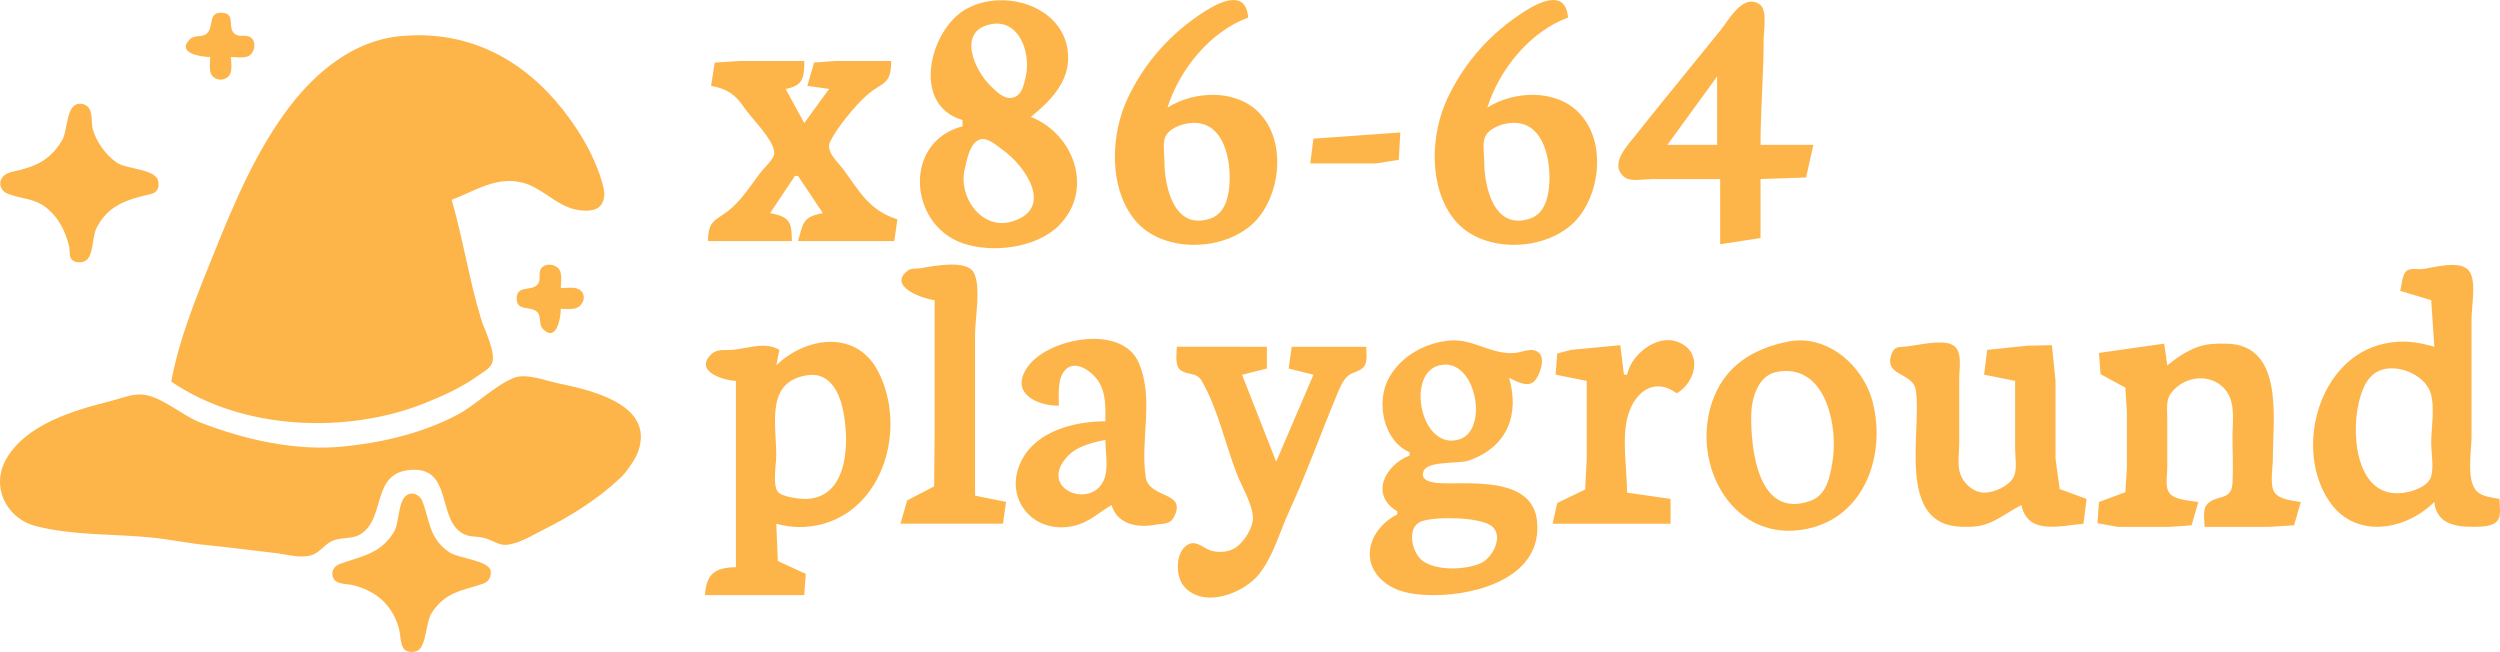 <?xml version="1.0" encoding="UTF-8" standalone="no"?>
<!-- Created with Inkscape (http://www.inkscape.org/) -->

<svg
   width="68.171mm"
   height="17.778mm"
   viewBox="0 0 68.171 17.778"
   version="1.1"
   id="svg1"
   xml:space="preserve"
   xmlns="http://www.w3.org/2000/svg"
   xmlns:svg="http://www.w3.org/2000/svg"><defs
     id="defs1" /><g
     id="g48"
     transform="translate(-69.388,-179.939)"><path
       id="path47"
       style="fill:#fdb54a;stroke:none"
       d="m 102.978,179.941 c -0.233,0.017 -0.514,0.165 -0.738,0.308 -0.924,0.59 -1.635,1.38 -2.103,2.371 -0.462,0.977 -0.525,2.413 0.183,3.302 0.787,0.987 2.663,0.887 3.415,-0.085 0.584,-0.754 0.695,-2.056 0.014,-2.794 -0.639,-0.693 -1.797,-0.63 -2.526,-0.17 0.329,-1.041 1.162,-2.072 2.201,-2.455 -0.03,-0.38 -0.214,-0.494 -0.447,-0.477 z m 8.721,0 c -0.233,0.017 -0.514,0.165 -0.739,0.308 -0.924,0.59 -1.634,1.38 -2.102,2.371 -0.462,0.977 -0.525,2.413 0.183,3.302 0.787,0.987 2.663,0.887 3.415,-0.085 0.584,-0.754 0.696,-2.056 0.014,-2.794 -0.639,-0.693 -1.797,-0.63 -2.526,-0.17 0.329,-1.041 1.162,-2.072 2.201,-2.455 -0.03,-0.38 -0.214,-0.494 -0.446,-0.477 z m -15.112,0.008 c -0.305,0.015 -0.606,0.095 -0.867,0.244 -0.977,0.557 -1.501,2.609 -0.085,3.019 v 0.17 c -1.635,0.43 -1.463,2.681 0,3.189 0.8,0.278 2.008,0.137 2.625,-0.48 0.97,-0.97 0.421,-2.497 -0.762,-2.964 0.522,-0.426 1.057,-0.95 1.016,-1.693 -0.055,-0.995 -1.012,-1.531 -1.927,-1.486 z m 20.626,0.04 c -0.383,-0.075 -0.705,0.52 -0.904,0.768 -0.774,0.961 -1.562,1.911 -2.329,2.879 -0.215,0.272 -0.738,0.801 -0.282,1.143 0.157,0.118 0.547,0.043 0.734,0.043 h 1.862 v 1.778 l 1.101,-0.17 v -1.609 l 1.242,-0.042 0.198,-0.889 h -1.44 c 0,-0.969 0.085,-1.91 0.085,-2.878 0,-0.229 0.105,-0.799 -0.099,-0.946 -0.057,-0.041 -0.113,-0.066 -0.168,-0.076 z m -20.539,0.601 c 0.591,0.084 0.811,0.899 0.684,1.437 -0.051,0.218 -0.1,0.524 -0.367,0.578 -0.233,0.047 -0.445,-0.183 -0.593,-0.325 -0.417,-0.399 -0.931,-1.485 0,-1.679 0.1,-0.021 0.192,-0.024 0.276,-0.012 z m -7.134,1.013 -0.663,0.043 -0.099,0.635 c 0.431,0.079 0.66,0.228 0.903,0.593 0.19,0.286 0.825,0.89 0.819,1.241 -0.003,0.163 -0.287,0.411 -0.381,0.536 -0.233,0.311 -0.462,0.666 -0.748,0.931 -0.41,0.381 -0.677,0.292 -0.677,0.931 h 2.286 c 0,-0.517 -0.056,-0.663 -0.593,-0.762 l 0.677,-1.015 h 0.085 l 0.677,1.015 c -0.56,0.103 -0.536,0.273 -0.677,0.762 h 2.625 l 0.085,-0.593 c -0.756,-0.239 -1.016,-0.73 -1.468,-1.354 -0.147,-0.203 -0.499,-0.489 -0.367,-0.762 0.185,-0.381 0.671,-0.973 0.988,-1.256 0.438,-0.391 0.677,-0.268 0.677,-0.946 h -1.524 l -0.579,0.043 -0.183,0.635 0.593,0.084 -0.677,0.931 -0.508,-0.931 c 0.483,-0.089 0.508,-0.308 0.508,-0.762 z m 26.67,0.423 v 1.863 h -1.355 z m -14.15,1.269 c 0.693,0.083 0.884,0.959 0.857,1.61 -0.015,0.37 -0.116,0.849 -0.508,0.988 -1.008,0.355 -1.27,-0.862 -1.27,-1.58 0,-0.196 -0.057,-0.501 0.042,-0.677 0.1,-0.178 0.361,-0.288 0.55,-0.325 0.12,-0.023 0.23,-0.027 0.329,-0.015 z m 8.721,0 c 0.693,0.083 0.883,0.959 0.856,1.61 -0.015,0.37 -0.116,0.849 -0.508,0.988 -1.008,0.355 -1.27,-0.862 -1.27,-1.58 0,-0.196 -0.058,-0.501 0.042,-0.677 0.1,-0.178 0.361,-0.288 0.55,-0.325 0.12,-0.023 0.23,-0.027 0.329,-0.015 z m -3.208,0.256 -2.371,0.169 -0.085,0.677 h 1.778 l 0.635,-0.099 z m -11.43,0.183 c 0.198,-0.037 0.444,0.191 0.593,0.297 0.613,0.434 1.407,1.595 0.254,1.947 -0.837,0.256 -1.472,-0.676 -1.299,-1.411 0.057,-0.242 0.142,-0.776 0.452,-0.833 z m -0.866,3.421 c -0.285,0.006 -0.584,0.062 -0.742,0.092 -0.113,0.022 -0.3,-0.002 -0.395,0.071 -0.57,0.437 0.447,0.781 0.734,0.804 v 3.556 l -0.014,1.524 -0.734,0.381 -0.183,0.635 h 2.794 l 0.085,-0.593 -0.846,-0.17 v -4.403 c 0,-0.422 0.173,-1.328 -0.042,-1.693 -0.099,-0.168 -0.37,-0.212 -0.655,-0.206 z m 40.849,0.012 c -0.26,0.021 -0.533,0.094 -0.697,0.11 -0.126,0.012 -0.297,-0.037 -0.409,0.043 -0.132,0.095 -0.14,0.401 -0.183,0.55 l 0.846,0.254 0.085,1.27 c -0.476,-0.138 -0.868,-0.188 -1.355,-0.086 -1.801,0.375 -2.488,2.889 -1.496,4.319 0.715,1.03 2.086,0.765 2.85,0 0.064,0.607 0.589,0.684 1.101,0.677 0.193,-0.003 0.511,-7.3e-4 0.635,-0.183 0.095,-0.14 0.042,-0.416 0.042,-0.578 -0.189,-0.035 -0.439,-0.056 -0.592,-0.183 -0.33,-0.276 -0.17,-1.116 -0.17,-1.51 v -3.217 c 0,-0.327 0.127,-0.984 -0.042,-1.27 -0.11,-0.186 -0.355,-0.216 -0.615,-0.195 z m -37.144,2.023 c -0.618,0.057 -1.251,0.336 -1.54,0.711 -0.558,0.726 0.182,1.102 0.819,1.102 0,-0.277 -0.039,-0.676 0.127,-0.918 0.268,-0.391 0.757,-0.038 0.945,0.24 0.221,0.327 0.197,0.728 0.197,1.102 -0.812,0 -1.831,0.247 -2.258,1.016 -0.577,1.038 0.267,2.104 1.411,1.833 0.406,-0.096 0.675,-0.366 1.016,-0.564 0.152,0.524 0.707,0.629 1.185,0.536 0.199,-0.039 0.398,0.005 0.508,-0.198 0.392,-0.724 -0.67,-0.498 -0.762,-1.101 -0.157,-1.026 0.241,-2.147 -0.197,-3.133 -0.23,-0.517 -0.833,-0.683 -1.452,-0.626 z m 15.825,0.025 c -0.302,0.024 -0.596,0.215 -0.785,0.433 -0.139,0.16 -0.216,0.31 -0.268,0.508 h -0.084 l -0.099,-0.804 -1.34,0.127 -0.381,0.099 -0.042,0.578 0.847,0.17 v 2.116 l -0.042,0.846 -0.762,0.367 -0.127,0.565 h 3.217 v -0.677 l -1.185,-0.17 c 0,-0.635 -0.157,-1.51 0.028,-2.117 0.203,-0.665 0.736,-1.027 1.327,-0.592 0.532,-0.308 0.731,-1.157 0,-1.411 -0.099,-0.034 -0.201,-0.045 -0.302,-0.037 z m 3.749,0.008 c -0.131,-0.006 -0.264,0.003 -0.399,0.029 -0.969,0.188 -1.757,0.671 -2.088,1.665 -0.576,1.728 0.594,3.86 2.596,3.443 1.571,-0.327 2.151,-2.009 1.792,-3.443 -0.215,-0.861 -0.988,-1.651 -1.901,-1.694 z m -9.627,0.001 c -0.672,0.056 -1.334,0.42 -1.666,1.016 -0.364,0.655 -0.158,1.722 0.565,2.032 v 0.085 c -0.679,0.268 -1.092,1.076 -0.339,1.524 v 0.085 c -0.779,0.389 -1.088,1.363 -0.254,1.919 0.368,0.246 0.845,0.282 1.27,0.282 1.173,0 2.964,-0.5 2.794,-2.032 -0.123,-1.105 -1.56,-1.016 -2.37,-1.016 -0.179,0 -0.878,0.029 -0.72,-0.339 0.123,-0.284 0.954,-0.187 1.228,-0.282 1.062,-0.369 1.39,-1.258 1.101,-2.258 0.164,0.082 0.465,0.256 0.649,0.127 0.177,-0.124 0.342,-0.622 0.183,-0.79 -0.181,-0.193 -0.449,-0.035 -0.664,-0.015 -0.639,0.062 -1.143,-0.391 -1.778,-0.338 z m -16.91,0.037 c -0.521,0.006 -1.067,0.255 -1.463,0.641 l 0.085,-0.424 c -0.395,-0.229 -0.836,-0.042 -1.27,0 -0.192,0.019 -0.421,-0.035 -0.579,0.113 -0.502,0.472 0.333,0.725 0.663,0.734 v 5.08 c -0.582,0.015 -0.8,0.176 -0.846,0.762 h 2.709 l 0.042,-0.579 -0.762,-0.352 -0.042,-1.016 c 0.385,0.111 0.794,0.121 1.185,0.028 1.756,-0.415 2.378,-2.653 1.595,-4.177 -0.298,-0.581 -0.795,-0.816 -1.317,-0.81 z m 30.333,0.018 c -0.343,-0.018 -0.803,0.1 -1.062,0.115 -0.145,0.008 -0.248,0.018 -0.31,0.169 -0.265,0.647 0.571,0.512 0.649,1.016 0.173,1.119 -0.562,3.7 1.27,3.725 0.205,0.003 0.396,0.004 0.593,-0.056 0.377,-0.115 0.67,-0.364 1.016,-0.536 v 5.2e-4 c 0.175,0.833 1.078,0.557 1.693,0.508 l 0.085,-0.677 -0.734,-0.268 -0.113,-0.833 v -2.117 l -0.099,-0.974 -0.663,0.014 -1.101,0.113 -0.085,0.677 0.846,0.17 v 1.862 c 0,0.222 0.064,0.56 -0.042,0.762 -0.128,0.246 -0.532,0.427 -0.805,0.423 -0.286,-0.004 -0.558,-0.246 -0.649,-0.508 -0.086,-0.247 -0.028,-0.588 -0.028,-0.846 v -1.778 c 0,-0.26 0.098,-0.732 -0.169,-0.889 -0.077,-0.045 -0.179,-0.067 -0.293,-0.073 z m 6.05,0.03 -1.778,0.254 0.042,0.579 0.677,0.367 0.042,0.663 v 1.524 l -0.042,0.664 -0.72,0.268 -0.042,0.578 0.55,0.099 h 1.44 l 0.578,-0.042 0.183,-0.635 c -0.234,-0.043 -0.665,-0.048 -0.804,-0.268 -0.103,-0.163 -0.042,-0.478 -0.042,-0.664 v -1.354 c 0,-0.229 -0.043,-0.482 0.099,-0.677 0.379,-0.523 1.208,-0.569 1.552,0 0.204,0.337 0.127,0.81 0.127,1.185 0,0.421 0.024,0.85 0,1.27 -0.029,0.516 -0.499,0.283 -0.719,0.607 -0.095,0.14 -0.042,0.416 -0.042,0.578 h 1.778 l 0.663,-0.042 0.183,-0.635 c -0.219,-0.04 -0.59,-0.062 -0.72,-0.268 -0.132,-0.209 -0.042,-0.676 -0.042,-0.917 0,-1.07 0.317,-3.111 -1.27,-3.133 -0.267,-0.004 -0.508,-0.004 -0.762,0.085 -0.318,0.11 -0.587,0.296 -0.846,0.508 z m -26.924,0.085 c 0,0.184 -0.066,0.507 0.099,0.635 0.191,0.149 0.436,0.05 0.579,0.296 0.441,0.759 0.642,1.722 0.96,2.54 0.135,0.346 0.422,0.812 0.437,1.185 0.011,0.276 -0.243,0.667 -0.466,0.819 -0.185,0.126 -0.465,0.15 -0.677,0.085 -0.18,-0.055 -0.391,-0.272 -0.593,-0.183 -0.388,0.17 -0.384,0.866 -0.155,1.143 0.537,0.648 1.664,0.198 2.074,-0.339 0.388,-0.508 0.542,-1.121 0.805,-1.693 0.469,-1.024 0.85,-2.091 1.284,-3.133 0.077,-0.186 0.165,-0.432 0.325,-0.564 0.142,-0.118 0.35,-0.107 0.452,-0.282 0.08,-0.138 0.042,-0.355 0.042,-0.508 h -2.032 l -0.085,0.593 0.677,0.169 -1.016,2.371 -0.931,-2.371 0.677,-0.169 v -0.593 z m 7.297,0.488 c 0.886,-0.041 1.195,1.794 0.408,2.038 -1.038,0.322 -1.454,-1.73 -0.593,-2.004 0.064,-0.02 0.126,-0.031 0.185,-0.034 z m 26.009,0.115 v 5.2e-4 c 0.384,0.061 0.776,0.31 0.885,0.667 0.118,0.385 0.014,0.951 0.014,1.354 0,0.265 0.097,0.77 -0.042,1.002 -0.103,0.172 -0.364,0.278 -0.55,0.325 -1.405,0.351 -1.615,-1.443 -1.383,-2.427 0.093,-0.395 0.26,-0.824 0.706,-0.917 0.115,-0.024 0.242,-0.026 0.371,-0.004 z m -16.725,0.059 c 1.146,-0.036 1.451,1.551 1.298,2.471 -0.068,0.406 -0.153,0.913 -0.607,1.072 -1.432,0.504 -1.621,-1.422 -1.609,-2.342 0.006,-0.445 0.182,-1.068 0.677,-1.172 0.084,-0.018 0.164,-0.028 0.24,-0.029 z m -26.464,0.107 c 0.421,0.037 0.652,0.435 0.753,0.84 0.21,0.84 0.229,2.475 -0.946,2.54 -0.178,0.01 -0.69,-0.048 -0.805,-0.197 -0.147,-0.192 -0.042,-0.754 -0.042,-0.988 0,-0.873 -0.295,-2.013 0.846,-2.187 0.068,-0.01 0.132,-0.011 0.192,-0.007 z m 7.936,1.771 c 0,0.305 0.076,0.725 -0.014,1.016 -0.281,0.906 -1.799,0.372 -1.072,-0.508 0.114,-0.138 0.246,-0.237 0.409,-0.31 0.211,-0.094 0.452,-0.156 0.677,-0.198 z m 9.582,2.139 c 0.372,0.016 0.739,0.076 0.917,0.189 0.394,0.252 0.065,0.882 -0.254,1.03 -0.414,0.192 -1.234,0.222 -1.609,-0.07 -0.283,-0.221 -0.443,-0.929 0,-1.073 0.197,-0.064 0.574,-0.092 0.946,-0.076 z" /><path
       id="path48"
       style="fill:#fdb54a;stroke:none;stroke-width:0.836"
       d="m 75.474,180.289 c -0.43,-0.044 -0.245,0.363 -0.437,0.555 -0.133,0.133 -0.339,0.032 -0.472,0.166 -0.385,0.385 0.328,0.484 0.555,0.484 0,0.139 -0.042,0.361 0.035,0.484 0.111,0.176 0.384,0.176 0.496,0 0.078,-0.123 0.035,-0.345 0.035,-0.484 0.145,0 0.366,0.041 0.496,-0.035 0.155,-0.091 0.202,-0.377 0.047,-0.496 -0.134,-0.103 -0.326,0.017 -0.46,-0.118 -0.175,-0.175 0.035,-0.521 -0.295,-0.555 z m 5.202,0.613 v 4.3e-4 c -0.127,0.003 -0.255,0.011 -0.386,0.023 -1.244,0.121 -2.267,0.955 -2.998,1.912 -0.902,1.18 -1.505,2.603 -2.054,3.966 -0.456,1.132 -0.956,2.327 -1.18,3.541 1.945,1.331 4.799,1.441 6.94,0.578 0.497,-0.2 0.977,-0.42 1.416,-0.732 0.125,-0.089 0.327,-0.194 0.389,-0.342 0.122,-0.29 -0.21,-0.924 -0.295,-1.204 -0.325,-1.064 -0.493,-2.187 -0.803,-3.258 0.628,-0.231 1.193,-0.642 1.912,-0.472 0.543,0.128 0.938,0.637 1.487,0.743 0.208,0.04 0.538,0.061 0.673,-0.13 0.141,-0.2 0.086,-0.425 0.024,-0.637 -0.144,-0.492 -0.393,-0.988 -0.673,-1.416 -0.978,-1.499 -2.353,-2.482 -4.078,-2.568 -0.123,-0.006 -0.248,-0.008 -0.375,-0.005 z m -9.132,1.866 c -0.037,0.003 -0.073,0.015 -0.106,0.034 -0.242,0.139 -0.213,0.715 -0.354,0.956 -0.326,0.559 -0.755,0.738 -1.346,0.861 -0.173,0.036 -0.354,0.142 -0.342,0.342 0.007,0.118 0.093,0.218 0.201,0.26 0.424,0.166 0.759,0.107 1.133,0.449 0.288,0.264 0.454,0.613 0.543,0.991 0.024,0.102 -0.004,0.255 0.059,0.342 0.077,0.106 0.284,0.11 0.389,0.047 0.218,-0.129 0.18,-0.655 0.295,-0.885 0.321,-0.641 0.842,-0.783 1.476,-0.932 0.18,-0.042 0.24,-0.157 0.212,-0.342 -0.053,-0.353 -0.857,-0.328 -1.133,-0.519 -0.295,-0.205 -0.549,-0.552 -0.649,-0.897 -0.049,-0.167 -0.008,-0.421 -0.094,-0.567 -0.057,-0.097 -0.173,-0.151 -0.284,-0.14 z m 12.791,4.389 v 4.4e-4 c -0.072,0.006 -0.14,0.035 -0.185,0.094 -0.103,0.134 0.016,0.326 -0.118,0.46 -0.17,0.17 -0.555,0.003 -0.555,0.366 0,0.362 0.385,0.196 0.555,0.366 0.133,0.133 0.03,0.34 0.165,0.472 0.378,0.371 0.484,-0.336 0.484,-0.555 0.131,0 0.3,0.025 0.425,-0.023 0.211,-0.082 0.288,-0.38 0.071,-0.507 -0.13,-0.076 -0.351,-0.036 -0.496,-0.036 0,-0.145 0.041,-0.366 -0.035,-0.496 -0.046,-0.077 -0.14,-0.128 -0.238,-0.14 -0.024,-0.003 -0.049,-0.003 -0.073,-0.002 z m -0.651,3.042 c -0.102,-0.003 -0.197,0.009 -0.277,0.041 -0.546,0.22 -1.028,0.735 -1.558,1.015 -0.947,0.5 -2.058,0.759 -3.116,0.861 -1.303,0.127 -2.69,-0.192 -3.895,-0.661 -0.494,-0.192 -1.039,-0.706 -1.558,-0.756 -0.3,-0.029 -0.634,0.118 -0.921,0.189 -0.975,0.244 -2.284,0.636 -2.809,1.582 -0.417,0.75 0.016,1.615 0.826,1.818 1.026,0.257 2.072,0.205 3.116,0.306 0.521,0.051 1.037,0.162 1.558,0.212 0.615,0.06 1.227,0.144 1.841,0.213 0.307,0.034 0.681,0.154 0.991,0.059 0.221,-0.068 0.353,-0.294 0.567,-0.389 0.251,-0.111 0.55,-0.039 0.779,-0.189 0.69,-0.45 0.281,-1.658 1.346,-1.747 1.116,-0.093 0.757,1.215 1.346,1.676 0.241,0.189 0.442,0.111 0.708,0.189 0.189,0.055 0.358,0.192 0.566,0.177 0.329,-0.023 0.706,-0.258 0.992,-0.401 0.768,-0.384 1.49,-0.831 2.124,-1.429 0.132,-0.125 0.232,-0.274 0.331,-0.425 0.093,-0.142 0.148,-0.261 0.189,-0.425 0.296,-1.185 -1.387,-1.549 -2.219,-1.723 -0.247,-0.051 -0.62,-0.185 -0.926,-0.194 z m -3.061,3.198 v 4.2e-4 4.3e-4 c -0.04,-8.3e-4 -0.081,0.008 -0.12,0.029 v 4.3e-4 c -0.274,0.148 -0.217,0.769 -0.378,1.026 -0.375,0.6 -0.868,0.643 -1.464,0.862 -0.145,0.053 -0.247,0.179 -0.201,0.342 0.062,0.219 0.309,0.192 0.484,0.224 0.24,0.043 0.509,0.157 0.708,0.295 0.312,0.217 0.514,0.537 0.614,0.897 0.042,0.15 0.038,0.431 0.13,0.555 0.078,0.105 0.283,0.11 0.389,0.047 0.23,-0.135 0.215,-0.777 0.378,-1.027 0.375,-0.575 0.815,-0.595 1.393,-0.791 0.154,-0.052 0.229,-0.178 0.212,-0.342 -0.03,-0.294 -0.883,-0.346 -1.133,-0.52 -0.555,-0.385 -0.519,-0.848 -0.732,-1.393 -0.044,-0.112 -0.16,-0.203 -0.281,-0.206 z" /></g></svg>
